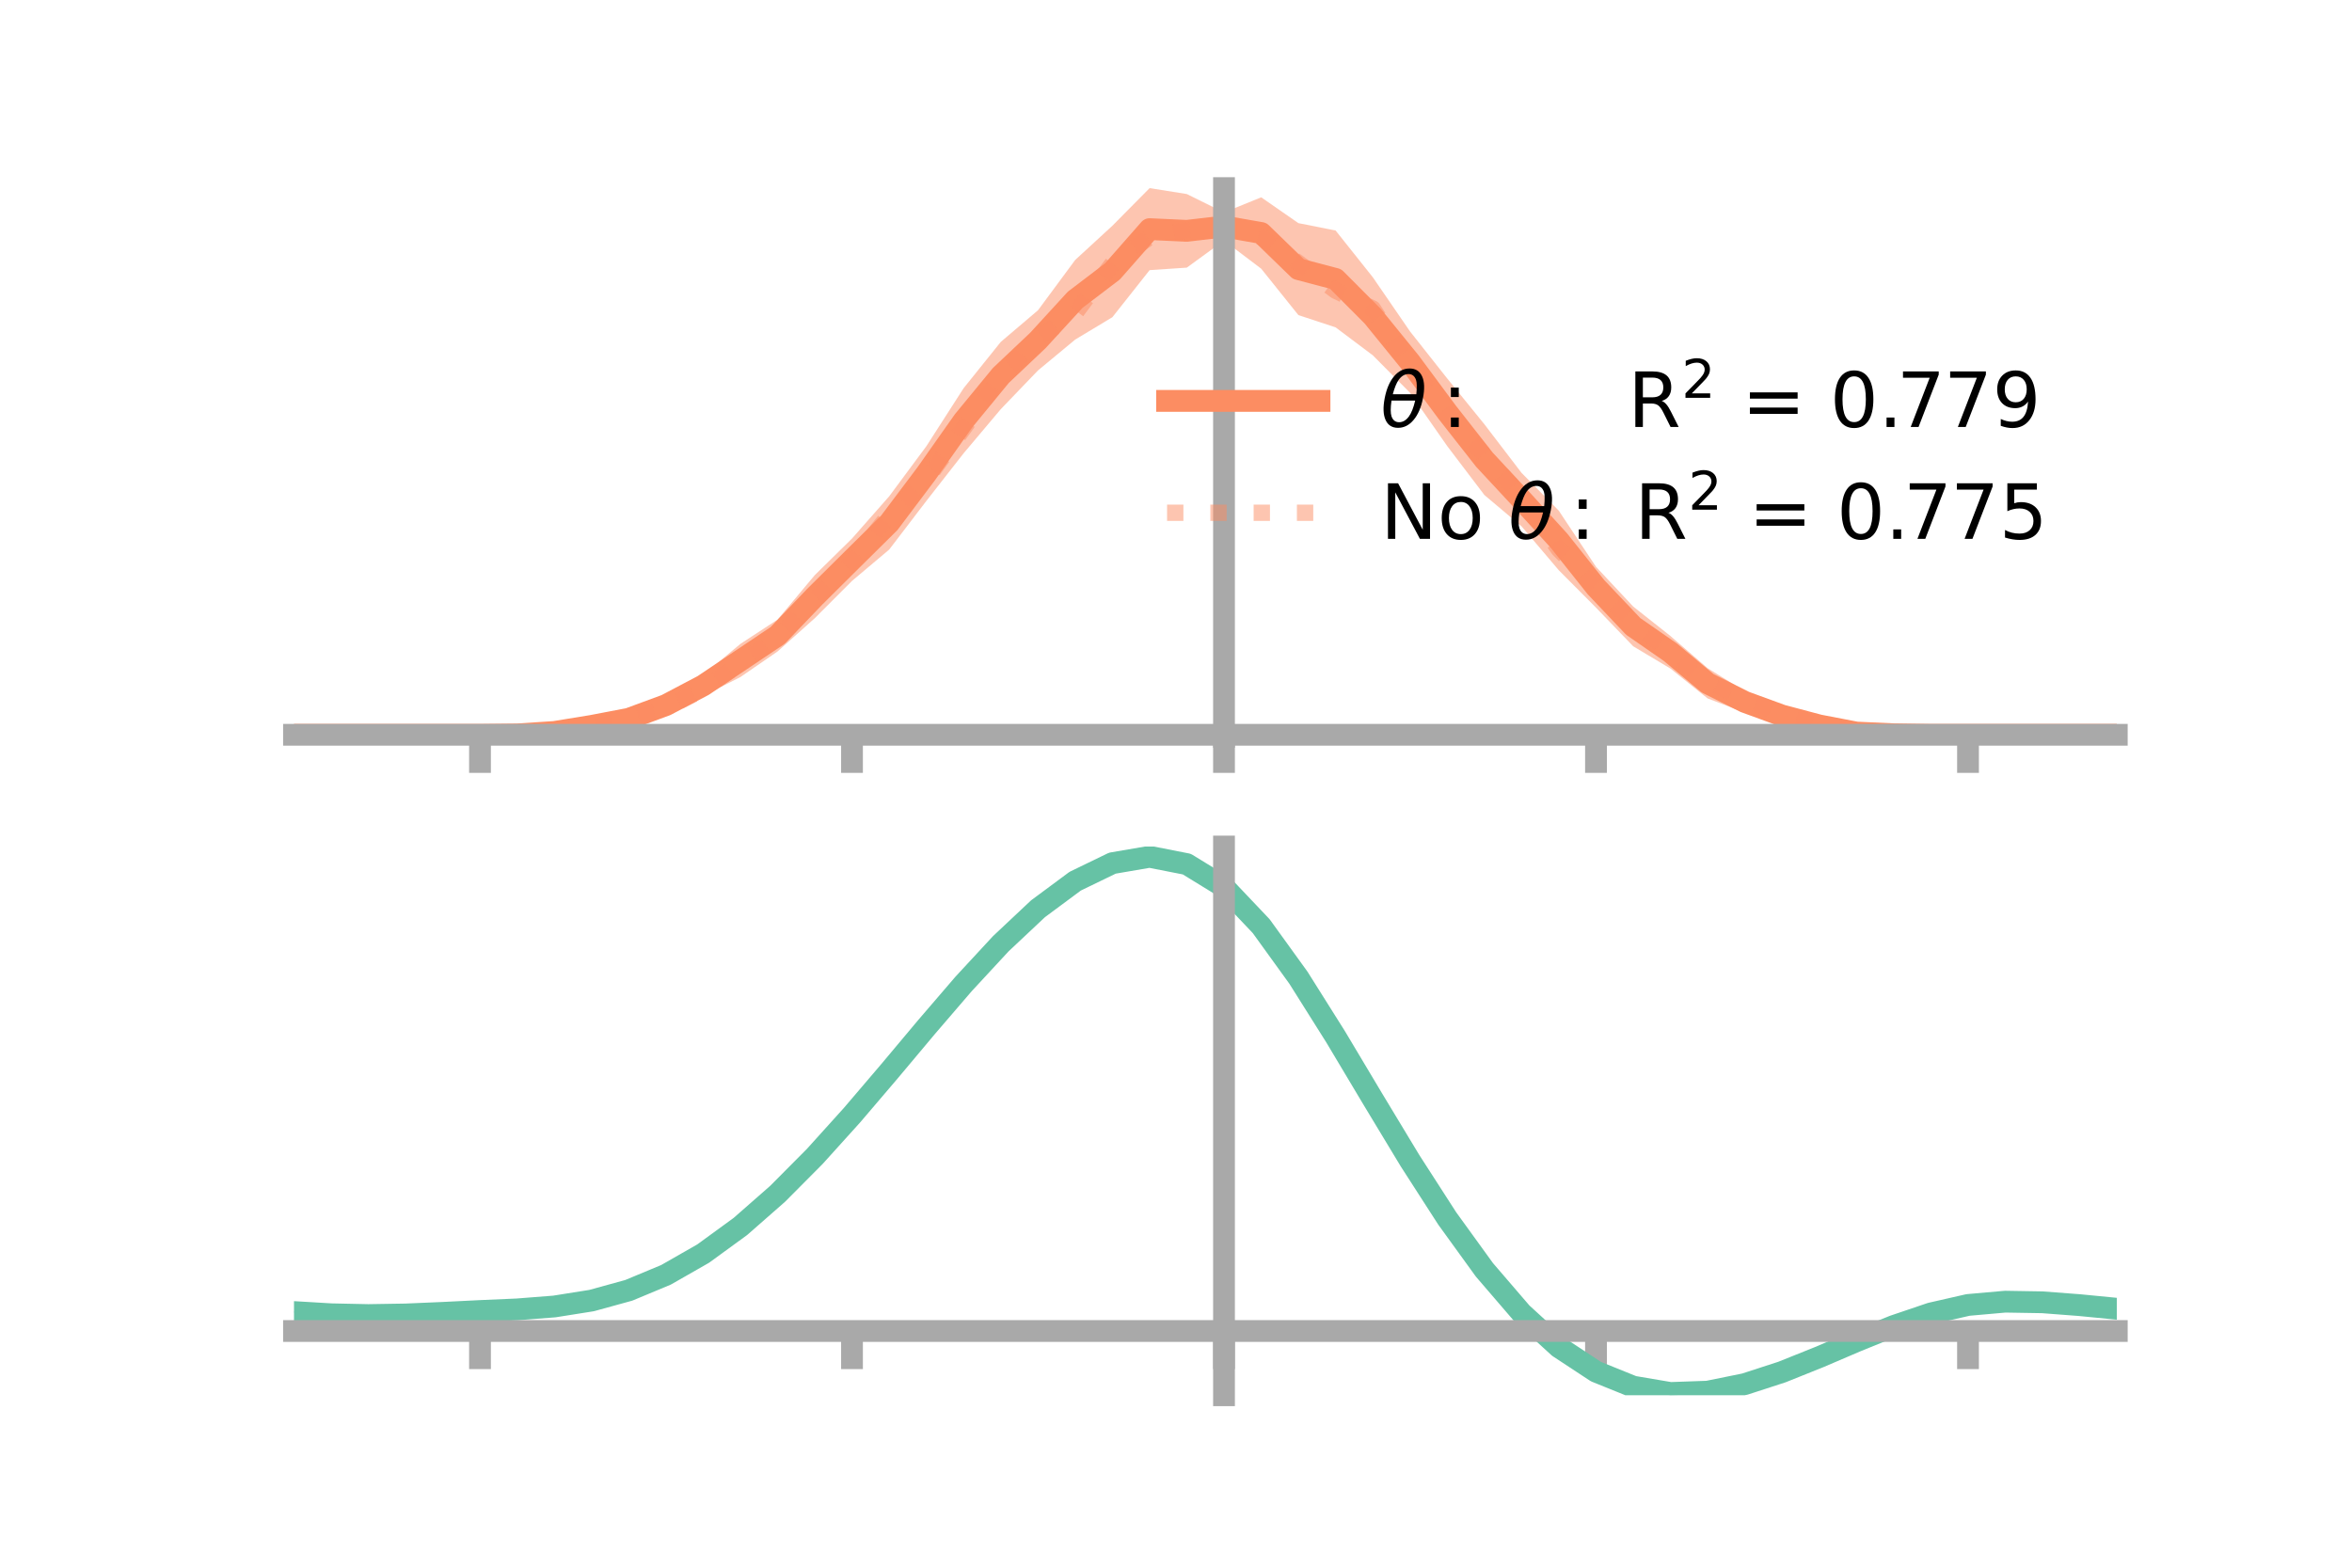 <?xml version="1.0" encoding="utf-8" standalone="no"?>
<!DOCTYPE svg PUBLIC "-//W3C//DTD SVG 1.1//EN"
  "http://www.w3.org/Graphics/SVG/1.1/DTD/svg11.dtd">
<!-- Created with matplotlib (https://matplotlib.org/) -->
<svg height="144pt" version="1.1" viewBox="0 0 216 144" width="216pt" xmlns="http://www.w3.org/2000/svg" xmlns:xlink="http://www.w3.org/1999/xlink">
 <defs>
  <style type="text/css">*{stroke-linecap:butt;stroke-linejoin:round;}</style>
 </defs>
 <g id="figure_1">
  <g id="patch_1">
   <path d="M 0 144 
L 216 144 
L 216 0 
L 0 0 
z
" style="fill:none;"/>
  </g>
  <g id="axes_1">
   <g id="patch_2">
    <path d="M 27 67.68 
L 194.4 67.68 
L 194.4 17.28 
L 27 17.28 
z
" style="fill:none;"/>
   </g>
   <g id="PolyCollection_1">
    <path clip-path="url(#pd60f6ce257)" d="M 27 67.494 
L 27 67.494 
L 30.416 67.494 
L 33.833 67.494 
L 37.249 67.494 
L 40.665 67.494 
L 44.082 67.494 
L 47.498 67.374 
L 50.914 67.041 
L 54.331 66.285 
L 57.747 65.369 
L 61.163 63.808 
L 64.58 62.004 
L 67.996 59.145 
L 71.412 56.91 
L 74.829 52.826 
L 78.245 49.466 
L 81.661 45.587 
L 85.078 40.981 
L 88.494 35.66 
L 91.91 31.404 
L 95.327 28.498 
L 98.743 23.877 
L 102.159 20.735 
L 105.576 17.28 
L 108.992 17.823 
L 112.408 19.516 
L 115.824 18.124 
L 119.241 20.496 
L 122.657 21.173 
L 126.073 25.466 
L 129.49 30.44 
L 132.906 34.762 
L 136.322 38.971 
L 139.739 43.441 
L 143.155 46.909 
L 146.571 52.061 
L 149.988 55.715 
L 153.404 58.417 
L 156.82 61.375 
L 160.237 63.486 
L 163.653 64.819 
L 167.069 65.984 
L 170.486 66.898 
L 173.902 67.241 
L 177.318 67.406 
L 180.735 67.494 
L 184.151 67.494 
L 187.567 67.494 
L 190.984 67.494 
L 194.4 67.494 
L 194.4 67.494 
L 194.4 67.494 
L 190.984 67.494 
L 187.567 67.494 
L 184.151 67.494 
L 180.735 67.494 
L 177.318 67.583 
L 173.902 67.648 
L 170.486 67.68 
L 167.069 67.28 
L 163.653 66.63 
L 160.237 65.464 
L 156.82 64.152 
L 153.404 61.407 
L 149.988 59.364 
L 146.571 55.813 
L 143.155 52.38 
L 139.739 48.351 
L 136.322 45.47 
L 132.906 40.97 
L 129.49 36.076 
L 126.073 32.636 
L 122.657 30.07 
L 119.241 28.944 
L 115.824 24.68 
L 112.408 22.094 
L 108.992 24.584 
L 105.576 24.813 
L 102.159 29.135 
L 98.743 31.191 
L 95.327 34.025 
L 91.91 37.582 
L 88.494 41.639 
L 85.078 46.008 
L 81.661 50.48 
L 78.245 53.36 
L 74.829 56.782 
L 71.412 59.838 
L 67.996 62.191 
L 64.58 63.923 
L 61.163 65.723 
L 57.747 66.681 
L 54.331 67.072 
L 50.914 67.429 
L 47.498 67.541 
L 44.082 67.494 
L 40.665 67.494 
L 37.249 67.494 
L 33.833 67.494 
L 30.416 67.494 
L 27 67.494 
z
" style="fill:#fc8d62;fill-opacity:0.5;"/>
   </g>
   <g id="matplotlib.axis_1">
    <g id="xtick_1">
     <g id="line2d_1">
      <defs>
       <path d="M 0 0 
L 0 3.5 
" id="m30dcaf3b75" style="stroke:#a9a9a9;stroke-width:2;"/>
      </defs>
      <g>
       <use style="fill:#a9a9a9;stroke:#a9a9a9;stroke-width:2;" x="44.082" xlink:href="#m30dcaf3b75" y="67.494"/>
      </g>
     </g>
    </g>
    <g id="xtick_2">
     <g id="line2d_2">
      <g>
       <use style="fill:#a9a9a9;stroke:#a9a9a9;stroke-width:2;" x="78.245" xlink:href="#m30dcaf3b75" y="67.494"/>
      </g>
     </g>
    </g>
    <g id="xtick_3">
     <g id="line2d_3">
      <g>
       <use style="fill:#a9a9a9;stroke:#a9a9a9;stroke-width:2;" x="112.408" xlink:href="#m30dcaf3b75" y="67.494"/>
      </g>
     </g>
    </g>
    <g id="xtick_4">
     <g id="line2d_4">
      <g>
       <use style="fill:#a9a9a9;stroke:#a9a9a9;stroke-width:2;" x="146.571" xlink:href="#m30dcaf3b75" y="67.494"/>
      </g>
     </g>
    </g>
    <g id="xtick_5">
     <g id="line2d_5">
      <g>
       <use style="fill:#a9a9a9;stroke:#a9a9a9;stroke-width:2;" x="180.735" xlink:href="#m30dcaf3b75" y="67.494"/>
      </g>
     </g>
    </g>
   </g>
   <g id="matplotlib.axis_2"/>
   <g id="line2d_6">
    <path clip-path="url(#pd60f6ce257)" d="M 27 67.494 
L 30.416 67.494 
L 33.833 67.494 
L 37.249 67.494 
L 40.665 67.494 
L 44.082 67.494 
L 47.498 67.458 
L 50.914 67.235 
L 54.331 66.678 
L 57.747 66.025 
L 61.163 64.765 
L 64.58 62.964 
L 67.996 60.668 
L 71.412 58.374 
L 74.829 54.804 
L 78.245 51.413 
L 81.661 48.034 
L 85.078 43.494 
L 88.494 38.65 
L 91.91 34.493 
L 95.327 31.261 
L 98.743 27.534 
L 102.159 24.935 
L 105.576 21.046 
L 108.992 21.203 
L 112.408 20.805 
L 115.824 21.402 
L 119.241 24.72 
L 122.657 25.622 
L 126.073 29.051 
L 129.49 33.258 
L 132.906 37.866 
L 136.322 42.221 
L 139.739 45.896 
L 143.155 49.644 
L 146.571 53.937 
L 149.988 57.54 
L 153.404 59.912 
L 156.82 62.763 
L 160.237 64.475 
L 163.653 65.724 
L 167.069 66.632 
L 170.486 67.289 
L 173.902 67.444 
L 177.318 67.494 
L 180.735 67.494 
L 184.151 67.494 
L 187.567 67.494 
L 190.984 67.494 
L 194.4 67.494 
" style="fill:none;stroke:#fc8d62;stroke-linecap:square;stroke-width:2;"/>
   </g>
   <g id="line2d_7">
    <path clip-path="url(#pd60f6ce257)" d="M 27 67.494 
L 30.416 67.494 
L 33.833 67.494 
L 37.249 67.494 
L 40.665 67.494 
L 44.082 67.494 
L 47.498 67.454 
L 50.914 67.3 
L 54.331 66.792 
L 57.747 66.045 
L 61.163 65.037 
L 64.58 63.306 
L 67.996 60.921 
L 71.412 58.522 
L 74.829 55.148 
L 78.245 51.578 
L 81.661 47.311 
L 85.078 44.043 
L 88.494 39.35 
L 91.91 34.584 
L 95.327 31.043 
L 98.743 28.772 
L 102.159 24.216 
L 105.576 21.785 
L 108.992 21.163 
L 112.408 20.805 
L 115.824 21.775 
L 119.241 24.148 
L 122.657 26.704 
L 126.073 28.344 
L 129.49 33.597 
L 132.906 37.975 
L 136.322 41.801 
L 139.739 45.651 
L 143.155 50.463 
L 146.571 53.904 
L 149.988 57.112 
L 153.404 59.89 
L 156.82 62.548 
L 160.237 64.24 
L 163.653 65.569 
L 167.069 66.63 
L 170.486 67.191 
L 173.902 67.393 
L 177.318 67.495 
L 180.735 67.494 
L 184.151 67.494 
L 187.567 67.494 
L 190.984 67.494 
L 194.4 67.494 
" style="fill:none;stroke:#fc8d62;stroke-dasharray:1.5,2.475;stroke-dashoffset:0;stroke-opacity:0.5;stroke-width:1.5;"/>
   </g>
   <g id="patch_3">
    <path d="M 112.408 67.68 
L 112.408 17.28 
" style="fill:none;stroke:#a9a9a9;stroke-linecap:square;stroke-linejoin:miter;stroke-width:2;"/>
   </g>
   <g id="patch_4">
    <path d="M 194.4 67.68 
L 194.4 17.28 
" style="fill:none;"/>
   </g>
   <g id="patch_5">
    <path d="M 27 67.494 
L 194.4 67.494 
" style="fill:none;stroke:#a9a9a9;stroke-linecap:square;stroke-linejoin:miter;stroke-width:2;"/>
   </g>
   <g id="patch_6">
    <path d="M 27 17.28 
L 194.4 17.28 
" style="fill:none;"/>
   </g>
   <g id="legend_1">
    <g id="line2d_8">
     <path d="M 107.18 36.824 
L 121.18 36.824 
" style="fill:none;stroke:#fc8d62;stroke-linecap:square;stroke-width:2;"/>
    </g>
    <g id="line2d_9"/>
    <g id="text_1">
     <!-- $\theta:$      R$^{2}$ = 0.779 -->
     <g transform="translate(126.78 39.274)scale(0.07 -0.07)">
      <defs>
       <path d="M 45.516 34.672 
L 14.453 34.672 
Q 12.359 20.062 14.5 13.875 
Q 17.188 6.25 24.469 6.25 
Q 31.781 6.25 37.359 13.922 
Q 42.234 20.656 45.516 34.672 
z
M 47.016 42.969 
Q 48.344 56.844 46.625 61.719 
Q 43.953 69.438 36.766 69.438 
Q 29.297 69.438 23.828 61.812 
Q 19.531 55.672 16.156 42.969 
z
M 38.188 76.766 
Q 49.906 76.766 54.594 66.406 
Q 59.281 56.109 55.719 37.844 
Q 52.203 19.625 43.453 9.281 
Q 34.766 -1.125 23.047 -1.125 
Q 11.281 -1.125 6.641 9.281 
Q 2 19.625 5.516 37.844 
Q 9.078 56.109 17.719 66.406 
Q 26.422 76.766 38.188 76.766 
z
" id="DejaVuSans-Oblique-952"/>
       <path d="M 11.719 12.406 
L 22.016 12.406 
L 22.016 0 
L 11.719 0 
z
M 11.719 51.703 
L 22.016 51.703 
L 22.016 39.312 
L 11.719 39.312 
z
" id="DejaVuSans-58"/>
       <path id="DejaVuSans-32"/>
       <path d="M 44.391 34.188 
Q 47.562 33.109 50.562 29.594 
Q 53.562 26.078 56.594 19.922 
L 66.609 0 
L 56 0 
L 46.688 18.703 
Q 43.062 26.031 39.672 28.422 
Q 36.281 30.812 30.422 30.812 
L 19.672 30.812 
L 19.672 0 
L 9.812 0 
L 9.812 72.906 
L 32.078 72.906 
Q 44.578 72.906 50.734 67.672 
Q 56.891 62.453 56.891 51.906 
Q 56.891 45.016 53.688 40.469 
Q 50.484 35.938 44.391 34.188 
z
M 19.672 64.797 
L 19.672 38.922 
L 32.078 38.922 
Q 39.203 38.922 42.844 42.219 
Q 46.484 45.516 46.484 51.906 
Q 46.484 58.297 42.844 61.547 
Q 39.203 64.797 32.078 64.797 
z
" id="DejaVuSans-82"/>
       <path d="M 19.188 8.297 
L 53.609 8.297 
L 53.609 0 
L 7.328 0 
L 7.328 8.297 
Q 12.938 14.109 22.625 23.891 
Q 32.328 33.688 34.812 36.531 
Q 39.547 41.844 41.422 45.531 
Q 43.312 49.219 43.312 52.781 
Q 43.312 58.594 39.234 62.25 
Q 35.156 65.922 28.609 65.922 
Q 23.969 65.922 18.812 64.312 
Q 13.672 62.703 7.812 59.422 
L 7.812 69.391 
Q 13.766 71.781 18.938 73 
Q 24.125 74.219 28.422 74.219 
Q 39.75 74.219 46.484 68.547 
Q 53.219 62.891 53.219 53.422 
Q 53.219 48.922 51.531 44.891 
Q 49.859 40.875 45.406 35.406 
Q 44.188 33.984 37.641 27.219 
Q 31.109 20.453 19.188 8.297 
z
" id="DejaVuSans-50"/>
       <path d="M 10.594 45.406 
L 73.188 45.406 
L 73.188 37.203 
L 10.594 37.203 
z
M 10.594 25.484 
L 73.188 25.484 
L 73.188 17.188 
L 10.594 17.188 
z
" id="DejaVuSans-61"/>
       <path d="M 31.781 66.406 
Q 24.172 66.406 20.328 58.906 
Q 16.5 51.422 16.5 36.375 
Q 16.5 21.391 20.328 13.891 
Q 24.172 6.391 31.781 6.391 
Q 39.453 6.391 43.281 13.891 
Q 47.125 21.391 47.125 36.375 
Q 47.125 51.422 43.281 58.906 
Q 39.453 66.406 31.781 66.406 
z
M 31.781 74.219 
Q 44.047 74.219 50.516 64.516 
Q 56.984 54.828 56.984 36.375 
Q 56.984 17.969 50.516 8.266 
Q 44.047 -1.422 31.781 -1.422 
Q 19.531 -1.422 13.062 8.266 
Q 6.594 17.969 6.594 36.375 
Q 6.594 54.828 13.062 64.516 
Q 19.531 74.219 31.781 74.219 
z
" id="DejaVuSans-48"/>
       <path d="M 10.688 12.406 
L 21 12.406 
L 21 0 
L 10.688 0 
z
" id="DejaVuSans-46"/>
       <path d="M 8.203 72.906 
L 55.078 72.906 
L 55.078 68.703 
L 28.609 0 
L 18.312 0 
L 43.219 64.594 
L 8.203 64.594 
z
" id="DejaVuSans-55"/>
       <path d="M 10.984 1.516 
L 10.984 10.5 
Q 14.703 8.734 18.5 7.812 
Q 22.312 6.891 25.984 6.891 
Q 35.75 6.891 40.891 13.453 
Q 46.047 20.016 46.781 33.406 
Q 43.953 29.203 39.594 26.953 
Q 35.25 24.703 29.984 24.703 
Q 19.047 24.703 12.672 31.312 
Q 6.297 37.938 6.297 49.422 
Q 6.297 60.641 12.938 67.422 
Q 19.578 74.219 30.609 74.219 
Q 43.266 74.219 49.922 64.516 
Q 56.594 54.828 56.594 36.375 
Q 56.594 19.141 48.406 8.859 
Q 40.234 -1.422 26.422 -1.422 
Q 22.703 -1.422 18.891 -0.688 
Q 15.094 0.047 10.984 1.516 
z
M 30.609 32.422 
Q 37.25 32.422 41.125 36.953 
Q 45.016 41.5 45.016 49.422 
Q 45.016 57.281 41.125 61.844 
Q 37.25 66.406 30.609 66.406 
Q 23.969 66.406 20.094 61.844 
Q 16.219 57.281 16.219 49.422 
Q 16.219 41.5 20.094 36.953 
Q 23.969 32.422 30.609 32.422 
z
" id="DejaVuSans-57"/>
      </defs>
      <use transform="translate(0 0.766)" xlink:href="#DejaVuSans-Oblique-952"/>
      <use transform="translate(80.664 0.766)" xlink:href="#DejaVuSans-58"/>
      <use transform="translate(133.838 0.766)" xlink:href="#DejaVuSans-32"/>
      <use transform="translate(165.625 0.766)" xlink:href="#DejaVuSans-32"/>
      <use transform="translate(197.412 0.766)" xlink:href="#DejaVuSans-32"/>
      <use transform="translate(229.199 0.766)" xlink:href="#DejaVuSans-32"/>
      <use transform="translate(260.986 0.766)" xlink:href="#DejaVuSans-32"/>
      <use transform="translate(292.773 0.766)" xlink:href="#DejaVuSans-32"/>
      <use transform="translate(324.561 0.766)" xlink:href="#DejaVuSans-82"/>
      <use transform="translate(395 39.047)scale(0.7)" xlink:href="#DejaVuSans-50"/>
      <use transform="translate(442.271 0.766)" xlink:href="#DejaVuSans-32"/>
      <use transform="translate(474.058 0.766)" xlink:href="#DejaVuSans-61"/>
      <use transform="translate(557.847 0.766)" xlink:href="#DejaVuSans-32"/>
      <use transform="translate(589.634 0.766)" xlink:href="#DejaVuSans-48"/>
      <use transform="translate(653.257 0.766)" xlink:href="#DejaVuSans-46"/>
      <use transform="translate(677.294 0.766)" xlink:href="#DejaVuSans-55"/>
      <use transform="translate(739.167 0.766)" xlink:href="#DejaVuSans-55"/>
      <use transform="translate(802.79 0.766)" xlink:href="#DejaVuSans-57"/>
     </g>
    </g>
    <g id="line2d_10">
     <path d="M 107.18 47.099 
L 121.18 47.099 
" style="fill:none;stroke:#fc8d62;stroke-dasharray:1.5,2.475;stroke-dashoffset:0;stroke-opacity:0.5;stroke-width:1.5;"/>
    </g>
    <g id="line2d_11"/>
    <g id="text_2">
     <!-- No $\theta:$ R$^{2}$ = 0.775 -->
     <g transform="translate(126.78 49.549)scale(0.07 -0.07)">
      <defs>
       <path d="M 9.812 72.906 
L 23.094 72.906 
L 55.422 11.922 
L 55.422 72.906 
L 64.984 72.906 
L 64.984 0 
L 51.703 0 
L 19.391 60.984 
L 19.391 0 
L 9.812 0 
z
" id="DejaVuSans-78"/>
       <path d="M 30.609 48.391 
Q 23.391 48.391 19.188 42.75 
Q 14.984 37.109 14.984 27.297 
Q 14.984 17.484 19.156 11.844 
Q 23.344 6.203 30.609 6.203 
Q 37.797 6.203 41.984 11.859 
Q 46.188 17.531 46.188 27.297 
Q 46.188 37.016 41.984 42.703 
Q 37.797 48.391 30.609 48.391 
z
M 30.609 56 
Q 42.328 56 49.016 48.375 
Q 55.719 40.766 55.719 27.297 
Q 55.719 13.875 49.016 6.219 
Q 42.328 -1.422 30.609 -1.422 
Q 18.844 -1.422 12.172 6.219 
Q 5.516 13.875 5.516 27.297 
Q 5.516 40.766 12.172 48.375 
Q 18.844 56 30.609 56 
z
" id="DejaVuSans-111"/>
       <path d="M 10.797 72.906 
L 49.516 72.906 
L 49.516 64.594 
L 19.828 64.594 
L 19.828 46.734 
Q 21.969 47.469 24.109 47.828 
Q 26.266 48.188 28.422 48.188 
Q 40.625 48.188 47.75 41.5 
Q 54.891 34.812 54.891 23.391 
Q 54.891 11.625 47.562 5.094 
Q 40.234 -1.422 26.906 -1.422 
Q 22.312 -1.422 17.547 -0.641 
Q 12.797 0.141 7.719 1.703 
L 7.719 11.625 
Q 12.109 9.234 16.797 8.062 
Q 21.484 6.891 26.703 6.891 
Q 35.156 6.891 40.078 11.328 
Q 45.016 15.766 45.016 23.391 
Q 45.016 31 40.078 35.438 
Q 35.156 39.891 26.703 39.891 
Q 22.75 39.891 18.812 39.016 
Q 14.891 38.141 10.797 36.281 
z
" id="DejaVuSans-53"/>
      </defs>
      <use transform="translate(0 0.766)" xlink:href="#DejaVuSans-78"/>
      <use transform="translate(74.805 0.766)" xlink:href="#DejaVuSans-111"/>
      <use transform="translate(135.986 0.766)" xlink:href="#DejaVuSans-32"/>
      <use transform="translate(167.773 0.766)" xlink:href="#DejaVuSans-Oblique-952"/>
      <use transform="translate(248.438 0.766)" xlink:href="#DejaVuSans-58"/>
      <use transform="translate(301.611 0.766)" xlink:href="#DejaVuSans-32"/>
      <use transform="translate(333.398 0.766)" xlink:href="#DejaVuSans-82"/>
      <use transform="translate(403.838 39.047)scale(0.7)" xlink:href="#DejaVuSans-50"/>
      <use transform="translate(451.108 0.766)" xlink:href="#DejaVuSans-32"/>
      <use transform="translate(482.896 0.766)" xlink:href="#DejaVuSans-61"/>
      <use transform="translate(566.685 0.766)" xlink:href="#DejaVuSans-32"/>
      <use transform="translate(598.472 0.766)" xlink:href="#DejaVuSans-48"/>
      <use transform="translate(662.095 0.766)" xlink:href="#DejaVuSans-46"/>
      <use transform="translate(686.132 0.766)" xlink:href="#DejaVuSans-55"/>
      <use transform="translate(748.005 0.766)" xlink:href="#DejaVuSans-55"/>
      <use transform="translate(811.628 0.766)" xlink:href="#DejaVuSans-53"/>
     </g>
    </g>
   </g>
  </g>
  <g id="axes_2">
   <g id="patch_7">
    <path d="M 27 128.16 
L 194.4 128.16 
L 194.4 77.76 
L 27 77.76 
z
" style="fill:none;"/>
   </g>
   <g id="PolyCollection_2">
    <path clip-path="url(#p8d31687d84)" d="M 27 120.559 
L 27 120.478 
L 30.416 120.691 
L 33.833 120.764 
L 37.249 120.701 
L 40.665 120.545 
L 44.082 120.368 
L 47.498 120.213 
L 50.914 119.941 
L 54.331 119.392 
L 57.747 118.441 
L 61.163 116.996 
L 64.58 115.006 
L 67.996 112.462 
L 71.412 109.395 
L 74.829 105.875 
L 78.245 102 
L 81.661 97.902 
L 85.078 93.733 
L 88.494 89.669 
L 91.91 85.899 
L 95.327 82.622 
L 98.743 80.04 
L 102.159 78.354 
L 105.576 77.76 
L 108.992 78.444 
L 112.408 80.573 
L 115.824 84.227 
L 119.241 89.027 
L 122.657 94.534 
L 126.073 100.341 
L 129.49 106.089 
L 132.906 111.48 
L 136.322 116.279 
L 139.739 120.317 
L 143.155 123.493 
L 146.571 125.767 
L 149.988 127.16 
L 153.404 127.745 
L 156.82 127.629 
L 160.237 126.948 
L 163.653 125.853 
L 167.069 124.506 
L 170.486 123.069 
L 173.902 121.701 
L 177.318 120.557 
L 180.735 119.786 
L 184.151 119.486 
L 187.567 119.548 
L 190.984 119.818 
L 194.4 120.163 
L 194.4 120.268 
L 194.4 120.268 
L 190.984 119.947 
L 187.567 119.695 
L 184.151 119.645 
L 180.735 119.951 
L 177.318 120.734 
L 173.902 121.908 
L 170.486 123.321 
L 167.069 124.808 
L 163.653 126.2 
L 160.237 127.329 
L 156.82 128.032 
L 153.404 128.16 
L 149.988 127.586 
L 146.571 126.217 
L 143.155 123.996 
L 139.739 120.911 
L 136.322 117 
L 132.906 112.356 
L 129.49 107.136 
L 126.073 101.565 
L 122.657 95.931 
L 119.241 90.582 
L 115.824 85.918 
L 112.408 82.367 
L 108.992 80.303 
L 105.576 79.642 
L 102.159 80.217 
L 98.743 81.843 
L 95.327 84.327 
L 91.91 87.474 
L 88.494 91.087 
L 85.078 94.976 
L 81.661 98.959 
L 78.245 102.871 
L 74.829 106.566 
L 71.412 109.923 
L 67.996 112.85 
L 64.58 115.286 
L 61.163 117.202 
L 57.747 118.605 
L 54.331 119.536 
L 50.914 120.074 
L 47.498 120.335 
L 44.082 120.479 
L 40.665 120.64 
L 37.249 120.777 
L 33.833 120.825 
L 30.416 120.754 
L 27 120.559 
z
" style="fill:#66c2a5;fill-opacity:0.5;"/>
   </g>
   <g id="matplotlib.axis_3">
    <g id="xtick_6">
     <g id="line2d_12">
      <g>
       <use style="fill:#a9a9a9;stroke:#a9a9a9;stroke-width:2;" x="44.082" xlink:href="#m30dcaf3b75" y="122.26"/>
      </g>
     </g>
    </g>
    <g id="xtick_7">
     <g id="line2d_13">
      <g>
       <use style="fill:#a9a9a9;stroke:#a9a9a9;stroke-width:2;" x="78.245" xlink:href="#m30dcaf3b75" y="122.26"/>
      </g>
     </g>
    </g>
    <g id="xtick_8">
     <g id="line2d_14">
      <g>
       <use style="fill:#a9a9a9;stroke:#a9a9a9;stroke-width:2;" x="112.408" xlink:href="#m30dcaf3b75" y="122.26"/>
      </g>
     </g>
    </g>
    <g id="xtick_9">
     <g id="line2d_15">
      <g>
       <use style="fill:#a9a9a9;stroke:#a9a9a9;stroke-width:2;" x="146.571" xlink:href="#m30dcaf3b75" y="122.26"/>
      </g>
     </g>
    </g>
    <g id="xtick_10">
     <g id="line2d_16">
      <g>
       <use style="fill:#a9a9a9;stroke:#a9a9a9;stroke-width:2;" x="180.735" xlink:href="#m30dcaf3b75" y="122.26"/>
      </g>
     </g>
    </g>
   </g>
   <g id="matplotlib.axis_4"/>
   <g id="line2d_17">
    <path clip-path="url(#p8d31687d84)" d="M 27 120.519 
L 30.416 120.722 
L 33.833 120.795 
L 37.249 120.739 
L 40.665 120.593 
L 44.082 120.423 
L 47.498 120.274 
L 50.914 120.007 
L 54.331 119.464 
L 57.747 118.523 
L 61.163 117.099 
L 64.58 115.146 
L 67.996 112.656 
L 71.412 109.659 
L 74.829 106.22 
L 78.245 102.435 
L 81.661 98.43 
L 85.078 94.354 
L 88.494 90.378 
L 91.91 86.687 
L 95.327 83.475 
L 98.743 80.941 
L 102.159 79.286 
L 105.576 78.701 
L 108.992 79.373 
L 112.408 81.47 
L 115.824 85.072 
L 119.241 89.804 
L 122.657 95.232 
L 126.073 100.953 
L 129.49 106.613 
L 132.906 111.918 
L 136.322 116.639 
L 139.739 120.614 
L 143.155 123.744 
L 146.571 125.992 
L 149.988 127.373 
L 153.404 127.952 
L 156.82 127.831 
L 160.237 127.138 
L 163.653 126.027 
L 167.069 124.657 
L 170.486 123.195 
L 173.902 121.805 
L 177.318 120.646 
L 180.735 119.868 
L 184.151 119.565 
L 187.567 119.622 
L 190.984 119.883 
L 194.4 120.216 
" style="fill:none;stroke:#66c2a5;stroke-linecap:square;stroke-width:2;"/>
   </g>
   <g id="patch_8">
    <path d="M 112.408 128.16 
L 112.408 77.76 
" style="fill:none;stroke:#a9a9a9;stroke-linecap:square;stroke-linejoin:miter;stroke-width:2;"/>
   </g>
   <g id="patch_9">
    <path d="M 194.4 128.16 
L 194.4 77.76 
" style="fill:none;"/>
   </g>
   <g id="patch_10">
    <path d="M 27 122.26 
L 194.4 122.26 
" style="fill:none;stroke:#a9a9a9;stroke-linecap:square;stroke-linejoin:miter;stroke-width:2;"/>
   </g>
   <g id="patch_11">
    <path d="M 27 77.76 
L 194.4 77.76 
" style="fill:none;"/>
   </g>
  </g>
 </g>
 <defs>
  <clipPath id="pd60f6ce257">
   <rect height="50.4" width="167.4" x="27" y="17.28"/>
  </clipPath>
  <clipPath id="p8d31687d84">
   <rect height="50.4" width="167.4" x="27" y="77.76"/>
  </clipPath>
 </defs>
</svg>
